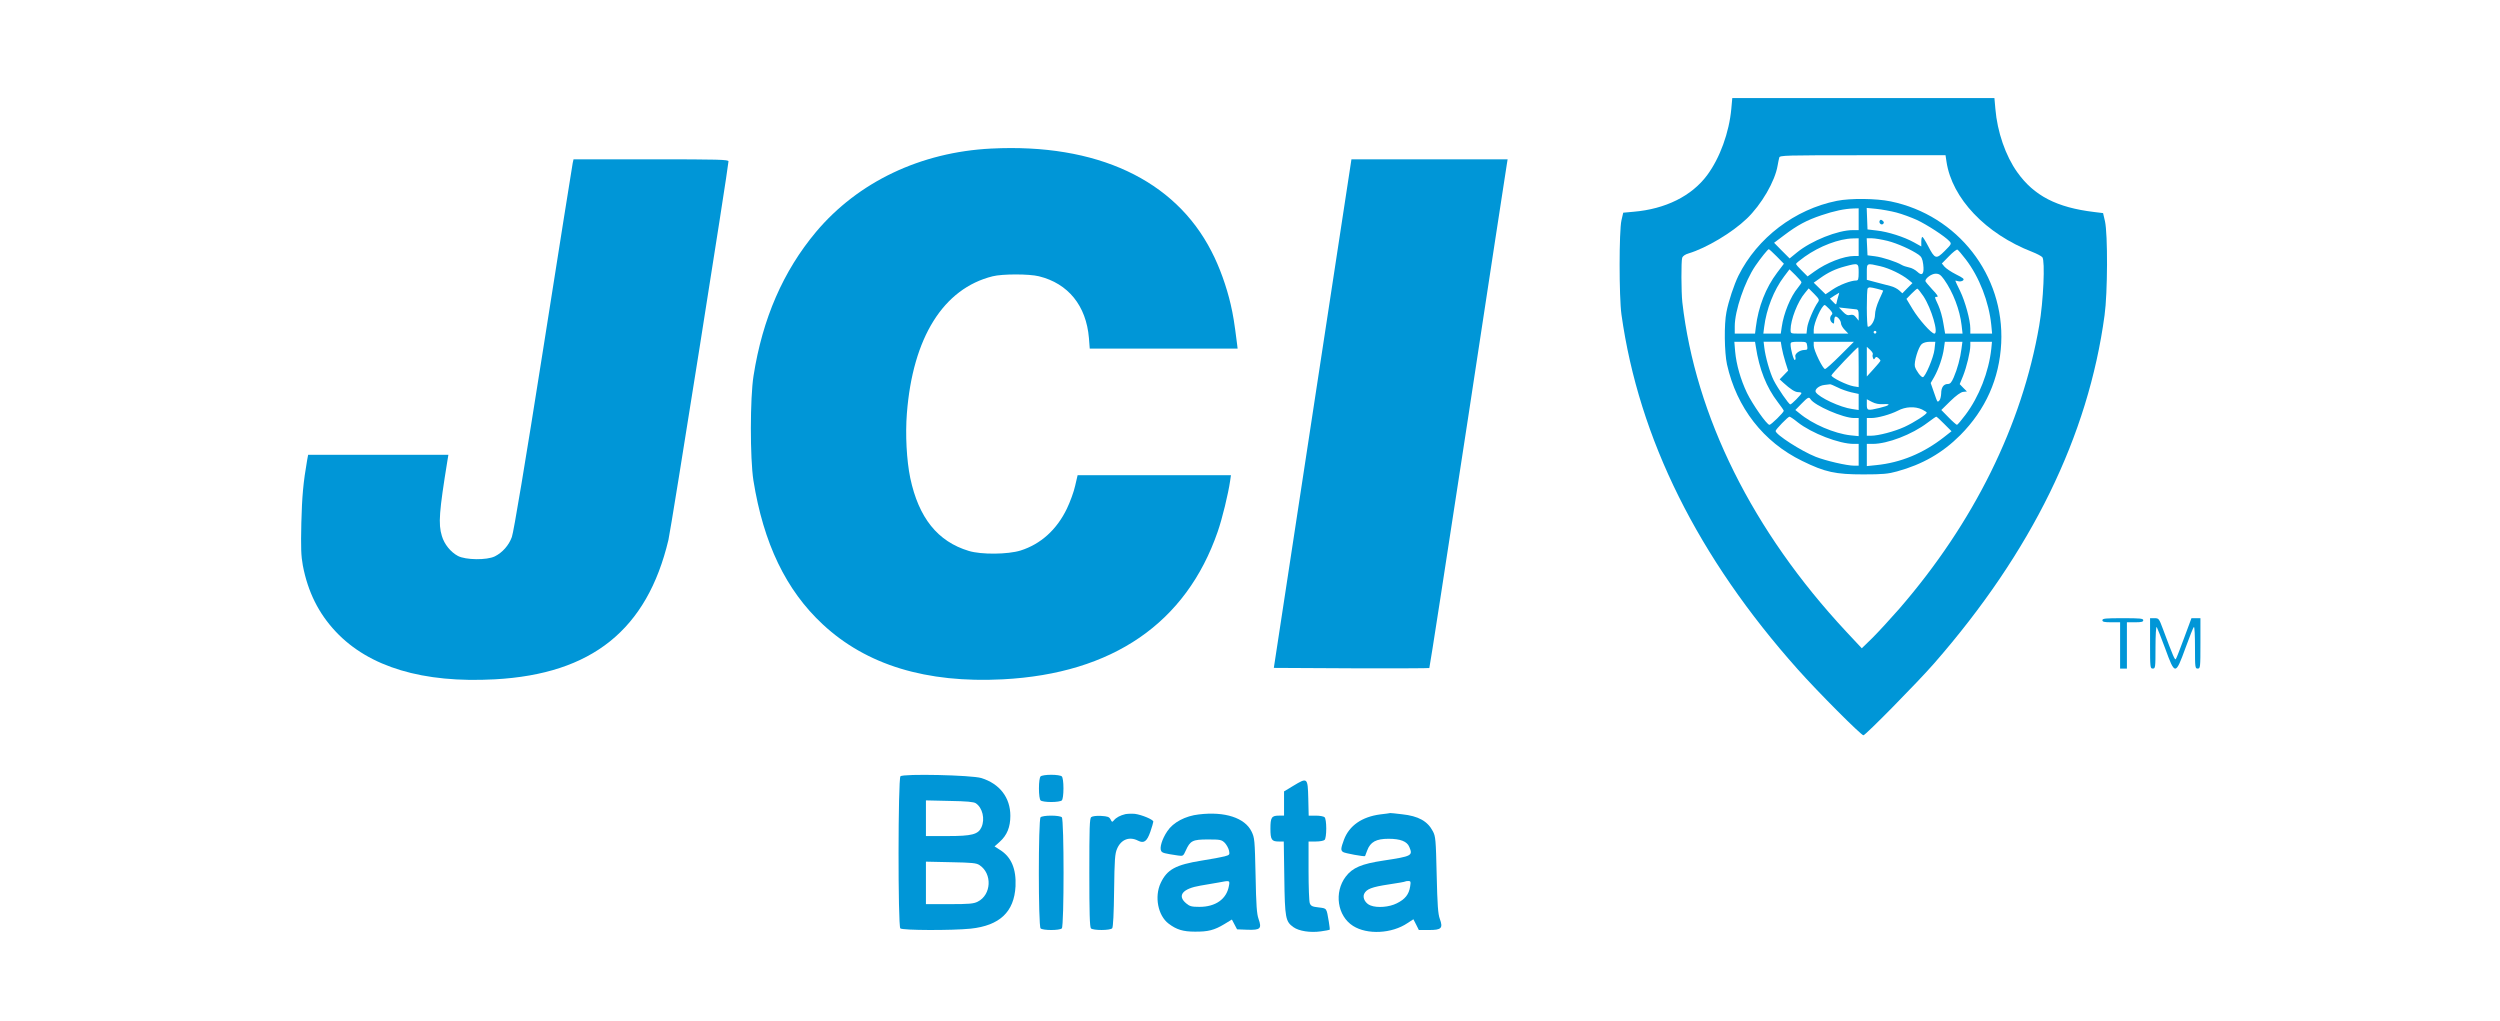 <?xml version="1.0" standalone="no"?>
<!DOCTYPE svg PUBLIC "-//W3C//DTD SVG 20010904//EN" "http://www.w3.org/TR/2001/REC-SVG-20010904/DTD/svg10.dtd">
<svg version="1.0" xmlns="http://www.w3.org/2000/svg"
 width="1836pt" height="750pt" viewBox="0 0 1836 750"
 preserveAspectRatio="xMidYMid meet">

<g transform="translate(0,750) scale(0.1,-0.1)"
fill="#0096d7" stroke="none">
<path d="M12715 6703 c-16 -177 -84 -363 -178 -490 -114 -153 -306 -248 -539
-268 l-77 -7 -13 -56 c-18 -78 -18 -563 0 -692 128 -912 562 -1784 1296 -2607
145 -163 464 -483 481 -483 15 0 399 390 521 530 715 820 1130 1668 1250 2555
23 165 24 596 3 690 l-14 60 -65 8 c-275 33 -442 119 -565 292 -86 120 -147
297 -161 466 l-7 79 -962 0 -963 0 -7 -77z m1580 -390 c40 -270 289 -531 630
-663 33 -13 66 -30 74 -39 21 -26 8 -323 -23 -502 -126 -731 -480 -1447 -1027
-2079 -65 -74 -153 -170 -196 -213 l-80 -78 -115 123 c-687 737 -1107 1582
-1203 2419 -8 75 -9 300 -1 326 4 12 22 25 47 32 130 39 321 153 427 255 108
103 208 275 227 391 4 22 9 48 12 58 4 16 42 17 613 17 l608 0 7 -47z"/>
<path d="M13490 6025 c-309 -62 -584 -271 -723 -550 -32 -65 -73 -188 -88
-267 -18 -88 -15 -297 4 -384 71 -318 267 -570 552 -709 169 -83 245 -99 450
-99 142 0 183 4 247 22 186 51 333 135 464 266 186 187 288 415 301 676 24
499 -319 939 -812 1041 -106 22 -296 24 -395 4z m160 -135 l0 -80 -43 0 c-110
0 -305 -78 -410 -164 l-54 -44 -57 57 -57 58 73 55 c99 75 167 111 274 147 94
32 171 48 237 50 l37 1 0 -80z m278 49 c42 -11 109 -36 149 -54 75 -35 207
-121 239 -156 17 -19 17 -21 -34 -72 -63 -63 -72 -60 -122 36 -19 37 -38 67
-42 67 -5 0 -8 -16 -8 -35 l0 -35 -52 29 c-73 41 -193 79 -275 88 l-68 8 -3
79 -3 79 71 -7 c39 -4 106 -16 148 -27z m-278 -254 l0 -65 -32 0 c-77 0 -205
-50 -293 -114 l-50 -36 -42 42 c-24 23 -43 45 -43 50 0 4 29 28 64 53 110 78
252 132 354 134 l42 1 0 -65z m212 46 c74 -19 176 -65 229 -102 20 -14 28 -30
33 -70 9 -70 -7 -90 -43 -55 -15 14 -42 29 -61 32 -19 4 -44 12 -55 19 -39 23
-140 56 -195 63 l-55 7 -3 63 -3 62 39 0 c21 0 73 -9 114 -19z m-813 -115 l52
-53 -50 -66 c-83 -110 -138 -250 -156 -399 l-6 -48 -75 0 -74 0 0 54 c0 114
73 328 151 443 39 57 92 123 99 123 3 0 29 -24 59 -54z m1387 -20 c100 -130
171 -314 188 -483 l6 -63 -80 0 -80 0 0 38 c0 61 -38 199 -75 275 -19 39 -35
72 -35 75 0 2 9 0 20 -3 12 -4 28 -1 36 5 12 11 3 18 -51 45 -36 18 -74 44
-85 57 l-19 23 52 53 c28 29 56 51 62 49 5 -2 33 -34 61 -71z m-786 -96 c0
-51 -3 -60 -18 -60 -39 0 -123 -32 -173 -66 l-52 -35 -43 42 -44 43 48 34 c57
41 111 67 183 86 97 26 99 25 99 -44z m159 45 c68 -16 156 -59 206 -99 l30
-25 -37 -37 -37 -38 -23 21 c-13 12 -41 27 -63 32 -22 6 -70 19 -107 28 l-68
18 0 58 c0 66 -1 65 99 42z m-579 -118 c0 -5 -12 -23 -26 -40 -54 -64 -105
-188 -119 -289 l-7 -48 -64 0 -64 0 6 48 c16 131 71 272 146 371 l40 53 44
-43 c24 -24 44 -47 44 -52z m1047 21 c66 -93 116 -223 129 -337 l7 -61 -64 0
-64 0 -13 76 c-6 42 -23 101 -37 132 -30 65 -29 62 -9 62 11 0 0 18 -35 54
-28 30 -51 58 -51 62 0 21 46 54 75 54 26 0 37 -8 62 -42z m-491 -69 c24 -6
44 -12 44 -14 0 -1 -13 -32 -30 -68 -18 -40 -30 -83 -30 -109 0 -39 -28 -88
-52 -88 -10 0 -11 274 -1 283 9 9 17 9 69 -4z m-434 -97 c-30 -41 -75 -147
-80 -188 l-5 -44 -58 0 c-58 0 -59 1 -59 28 0 73 52 208 106 271 l27 33 41
-41 c35 -36 39 -43 28 -59z m774 42 c58 -88 113 -274 80 -274 -22 0 -114 104
-160 180 l-45 75 37 38 c20 20 39 37 43 37 4 0 24 -25 45 -56z m-626 -1 c-5
-16 -10 -36 -12 -46 -3 -17 -5 -16 -26 6 l-23 24 33 22 c18 11 34 21 35 21 1
0 -2 -12 -7 -27z m-65 -93 c22 -23 26 -33 17 -42 -16 -16 -15 -43 3 -58 13
-10 15 -9 15 12 0 14 3 28 7 31 10 11 43 -24 43 -47 0 -11 12 -33 27 -48 l27
-28 -127 0 -127 0 0 29 c0 49 59 180 81 181 3 0 18 -14 34 -30z m198 -2 c13
-2 17 -12 17 -43 l0 -40 -19 24 c-14 18 -24 22 -43 18 -19 -5 -31 0 -54 24
l-29 31 55 -6 c30 -3 63 -7 73 -8z m147 -168 c0 -5 -4 -10 -10 -10 -5 0 -10 5
-10 10 0 6 5 10 10 10 6 0 10 -4 10 -10z m-885 -107 c25 -165 78 -298 161
-406 24 -31 44 -60 44 -64 0 -12 -93 -103 -105 -103 -19 0 -123 148 -165 234
-47 99 -78 207 -87 304 l-6 72 76 0 76 0 6 -37z m190 -5 c4 -24 16 -72 27
-107 l20 -63 -31 -32 -31 -32 27 -25 c53 -48 86 -69 109 -69 13 0 24 -3 24 -7
0 -10 -72 -83 -82 -83 -11 0 -92 118 -122 177 -28 56 -61 172 -69 241 l-5 42
63 0 63 0 7 -42z m187 12 c4 -26 1 -30 -19 -30 -36 0 -75 -29 -68 -50 3 -10 2
-21 -3 -24 -9 -5 -32 78 -32 115 0 17 7 19 59 19 58 0 59 -1 63 -30z m243 -70
c-55 -55 -105 -100 -112 -100 -16 0 -83 137 -83 171 l0 29 147 0 148 0 -100
-100z m692 44 c-6 -58 -68 -204 -86 -204 -14 0 -50 49 -58 78 -8 32 25 143 50
165 11 10 35 17 60 17 l40 0 -6 -56z m198 4 c-8 -66 -30 -148 -57 -210 -16
-37 -26 -48 -43 -48 -31 0 -49 -25 -49 -70 -1 -22 -7 -45 -13 -51 -15 -15 -13
-19 -41 62 l-23 66 26 45 c33 59 63 147 71 209 l7 49 64 0 65 0 -7 -52z m219
0 c-18 -168 -90 -353 -190 -485 -30 -40 -58 -73 -62 -73 -4 0 -32 24 -61 54
l-54 55 66 65 c43 42 77 66 94 68 l28 3 -27 27 -26 27 25 61 c26 65 53 177 53
223 l0 27 80 0 79 0 -5 -52z m-974 -134 l0 -147 -37 6 c-48 8 -163 64 -163 80
0 9 188 207 197 207 2 0 3 -66 3 -146z m104 94 c-3 -5 -3 -16 1 -26 5 -14 8
-14 15 -2 7 11 11 11 24 1 9 -8 16 -16 16 -20 0 -3 -22 -31 -50 -61 l-50 -55
0 109 0 109 25 -23 c13 -12 22 -27 19 -32z m-261 -242 c26 -14 73 -30 102 -37
l55 -12 0 -59 0 -59 -47 7 c-88 12 -244 85 -268 124 -11 19 24 49 64 53 20 2
38 4 41 5 3 1 27 -9 53 -22z m-197 -87 c29 -47 240 -139 320 -139 l34 0 0 -66
0 -67 -60 6 c-118 13 -280 82 -375 162 l-30 24 45 46 c47 48 55 52 66 34z
m536 -37 c61 4 46 -10 -29 -28 -89 -21 -93 -20 -93 25 l0 39 38 -20 c25 -13
52 -18 84 -16z m283 -39 c19 -9 35 -20 35 -23 0 -13 -92 -72 -163 -105 -74
-34 -192 -65 -246 -65 l-31 0 0 65 0 65 33 0 c47 0 140 26 195 54 56 30 126
33 177 9z m-913 -94 c103 -81 305 -159 412 -159 l36 0 0 -80 0 -80 -32 0 c-55
0 -209 36 -283 65 -108 43 -294 163 -295 190 0 11 91 105 102 105 5 0 32 -18
60 -41z m1077 -13 l53 -53 -56 -44 c-151 -118 -317 -187 -498 -205 l-68 -7 0
82 0 81 43 0 c109 0 289 69 402 155 33 25 62 45 65 45 3 0 30 -24 59 -54z"/>
<path d="M13805 5880 c-10 -17 12 -37 25 -24 8 8 6 15 -4 23 -10 9 -16 9 -21
1z"/>
<path d="M7280 6409 c-519 -26 -978 -245 -1287 -612 -241 -288 -393 -636 -459
-1057 -26 -163 -26 -606 -1 -768 74 -462 239 -806 509 -1057 321 -299 761
-433 1323 -404 805 42 1346 413 1578 1085 33 95 77 276 91 372 l6 42 -563 0
-563 0 -18 -77 c-9 -43 -37 -119 -61 -169 -75 -155 -192 -260 -340 -307 -93
-29 -289 -31 -380 -3 -229 69 -368 243 -430 535 -27 130 -37 321 -25 474 43
558 268 918 630 1008 71 18 269 18 340 0 215 -53 347 -216 367 -453 l6 -78
543 0 543 0 -4 33 c-20 160 -29 214 -47 292 -30 130 -82 276 -141 389 -269
526 -843 794 -1617 755z"/>
<path d="M4206 6303 c-3 -16 -101 -628 -216 -1361 -133 -844 -218 -1352 -231
-1386 -22 -61 -69 -114 -125 -142 -59 -29 -214 -27 -271 3 -54 29 -100 86
-118 147 -27 89 -20 177 41 554 l7 42 -515 0 -515 0 -7 -37 c-29 -167 -38
-268 -43 -463 -4 -185 -2 -241 11 -313 37 -193 115 -351 242 -486 244 -260
641 -379 1168 -350 713 39 1118 364 1275 1024 19 79 441 2741 441 2780 0 13
-67 15 -569 15 l-569 0 -6 -27z"/>
<path d="M9640 4463 l-285 -1868 569 -3 c313 -1 571 0 573 2 3 3 130 827 284
1833 153 1005 281 1845 285 1866 l6 37 -574 0 -573 0 -285 -1867z"/>
<path d="M15440 2945 c0 -12 14 -15 65 -15 l65 0 0 -170 0 -170 25 0 25 0 0
170 0 170 60 0 c47 0 60 3 60 15 0 13 -23 15 -150 15 -127 0 -150 -2 -150 -15z"/>
<path d="M15790 2775 c0 -178 1 -185 20 -185 19 0 20 7 20 157 0 87 4 153 9
148 4 -6 32 -76 62 -157 72 -198 76 -198 149 3 30 83 58 153 62 155 5 3 8 -65
8 -150 0 -149 1 -156 20 -156 19 0 20 7 20 185 l0 185 -33 0 -33 0 -53 -143
c-29 -79 -56 -149 -61 -156 -7 -13 -18 12 -96 221 -28 75 -30 78 -61 78 l-33
0 0 -185z"/>
<path d="M6613 1799 c-18 -18 -19 -1099 -1 -1117 15 -15 379 -16 517 -2 213
23 319 123 329 311 6 128 -31 216 -115 268 l-39 25 37 33 c55 49 79 109 79
192 0 133 -78 235 -213 277 -71 22 -575 33 -594 13z m553 -198 c50 -33 69
-116 42 -176 -24 -53 -70 -65 -248 -65 l-160 0 0 131 0 131 173 -4 c127 -2
178 -7 193 -17z m27 -454 c96 -63 88 -219 -13 -269 -29 -15 -63 -18 -207 -18
l-173 0 0 156 0 156 183 -4 c156 -3 187 -6 210 -21z"/>
<path d="M7642 1798 c-7 -7 -12 -42 -12 -88 0 -46 5 -81 12 -88 7 -7 40 -12
78 -12 38 0 71 5 78 12 7 7 12 42 12 88 0 46 -5 81 -12 88 -7 7 -40 12 -78 12
-38 0 -71 -5 -78 -12z"/>
<path d="M9498 1729 l-68 -41 0 -89 0 -89 -38 0 c-53 0 -62 -13 -62 -95 0 -82
9 -95 61 -95 l37 0 4 -267 c4 -296 9 -321 67 -362 40 -29 124 -42 201 -31 34
5 63 10 65 12 2 2 -1 28 -6 58 -18 104 -13 98 -75 106 -46 5 -57 10 -65 31 -5
13 -9 121 -9 239 l0 214 53 0 c29 0 58 5 65 12 7 7 12 41 12 83 0 42 -5 76
-12 83 -7 7 -36 12 -65 12 l-52 0 -3 128 c-4 152 -6 154 -110 91z"/>
<path d="M8265 1521 c-38 -9 -68 -25 -85 -46 -12 -14 -14 -13 -24 7 -10 19
-21 23 -70 26 -34 2 -64 -2 -72 -9 -12 -9 -14 -78 -14 -408 0 -295 3 -400 12
-409 16 -16 142 -16 156 1 7 7 12 113 14 277 3 229 6 271 22 307 29 68 90 92
154 59 43 -22 65 -6 90 65 12 35 22 69 22 75 0 15 -84 50 -135 57 -22 2 -53 1
-70 -2z"/>
<path d="M8805 1519 c-100 -11 -190 -59 -232 -123 -39 -57 -59 -124 -45 -146
8 -14 23 -18 124 -33 36 -5 38 -4 56 36 33 73 50 82 163 82 92 0 100 -2 124
-25 13 -14 27 -39 31 -57 6 -30 4 -32 -32 -42 -22 -6 -97 -20 -168 -31 -192
-31 -255 -65 -302 -165 -47 -100 -20 -239 58 -298 58 -44 106 -59 193 -59 97
-1 143 11 216 55 l56 34 19 -36 19 -36 77 -3 c94 -3 106 8 81 79 -13 35 -18
100 -22 319 -6 264 -7 277 -30 324 -49 100 -196 148 -386 125z m220 -526 c-17
-96 -98 -153 -216 -153 -58 0 -72 4 -98 26 -68 57 -26 108 105 130 49 8 109
18 134 23 83 16 83 16 75 -26z"/>
<path d="M10136 1519 c-134 -18 -227 -82 -266 -186 -23 -63 -25 -77 -7 -90 10
-9 159 -36 162 -30 1 1 8 20 16 42 23 62 66 85 156 85 88 0 136 -19 153 -60
27 -64 20 -68 -190 -100 -160 -24 -227 -52 -277 -118 -87 -115 -62 -289 54
-362 104 -66 285 -57 400 21 l43 28 20 -39 20 -40 75 0 c91 0 104 13 79 82
-13 34 -18 101 -23 323 -6 259 -8 283 -28 320 -39 75 -106 112 -226 125 -45 6
-84 9 -87 9 -3 -1 -36 -6 -74 -10z m220 -530 c-9 -58 -37 -93 -98 -123 -55
-28 -143 -35 -192 -16 -38 14 -61 55 -48 85 17 36 56 51 182 70 63 9 117 19
119 21 2 2 13 4 24 4 17 0 19 -5 13 -41z"/>
<path d="M7642 1498 c-17 -17 -17 -799 0 -816 16 -16 140 -16 156 0 17 17 17
799 0 816 -7 7 -40 12 -78 12 -38 0 -71 -5 -78 -12z"/>
</g>
</svg>
